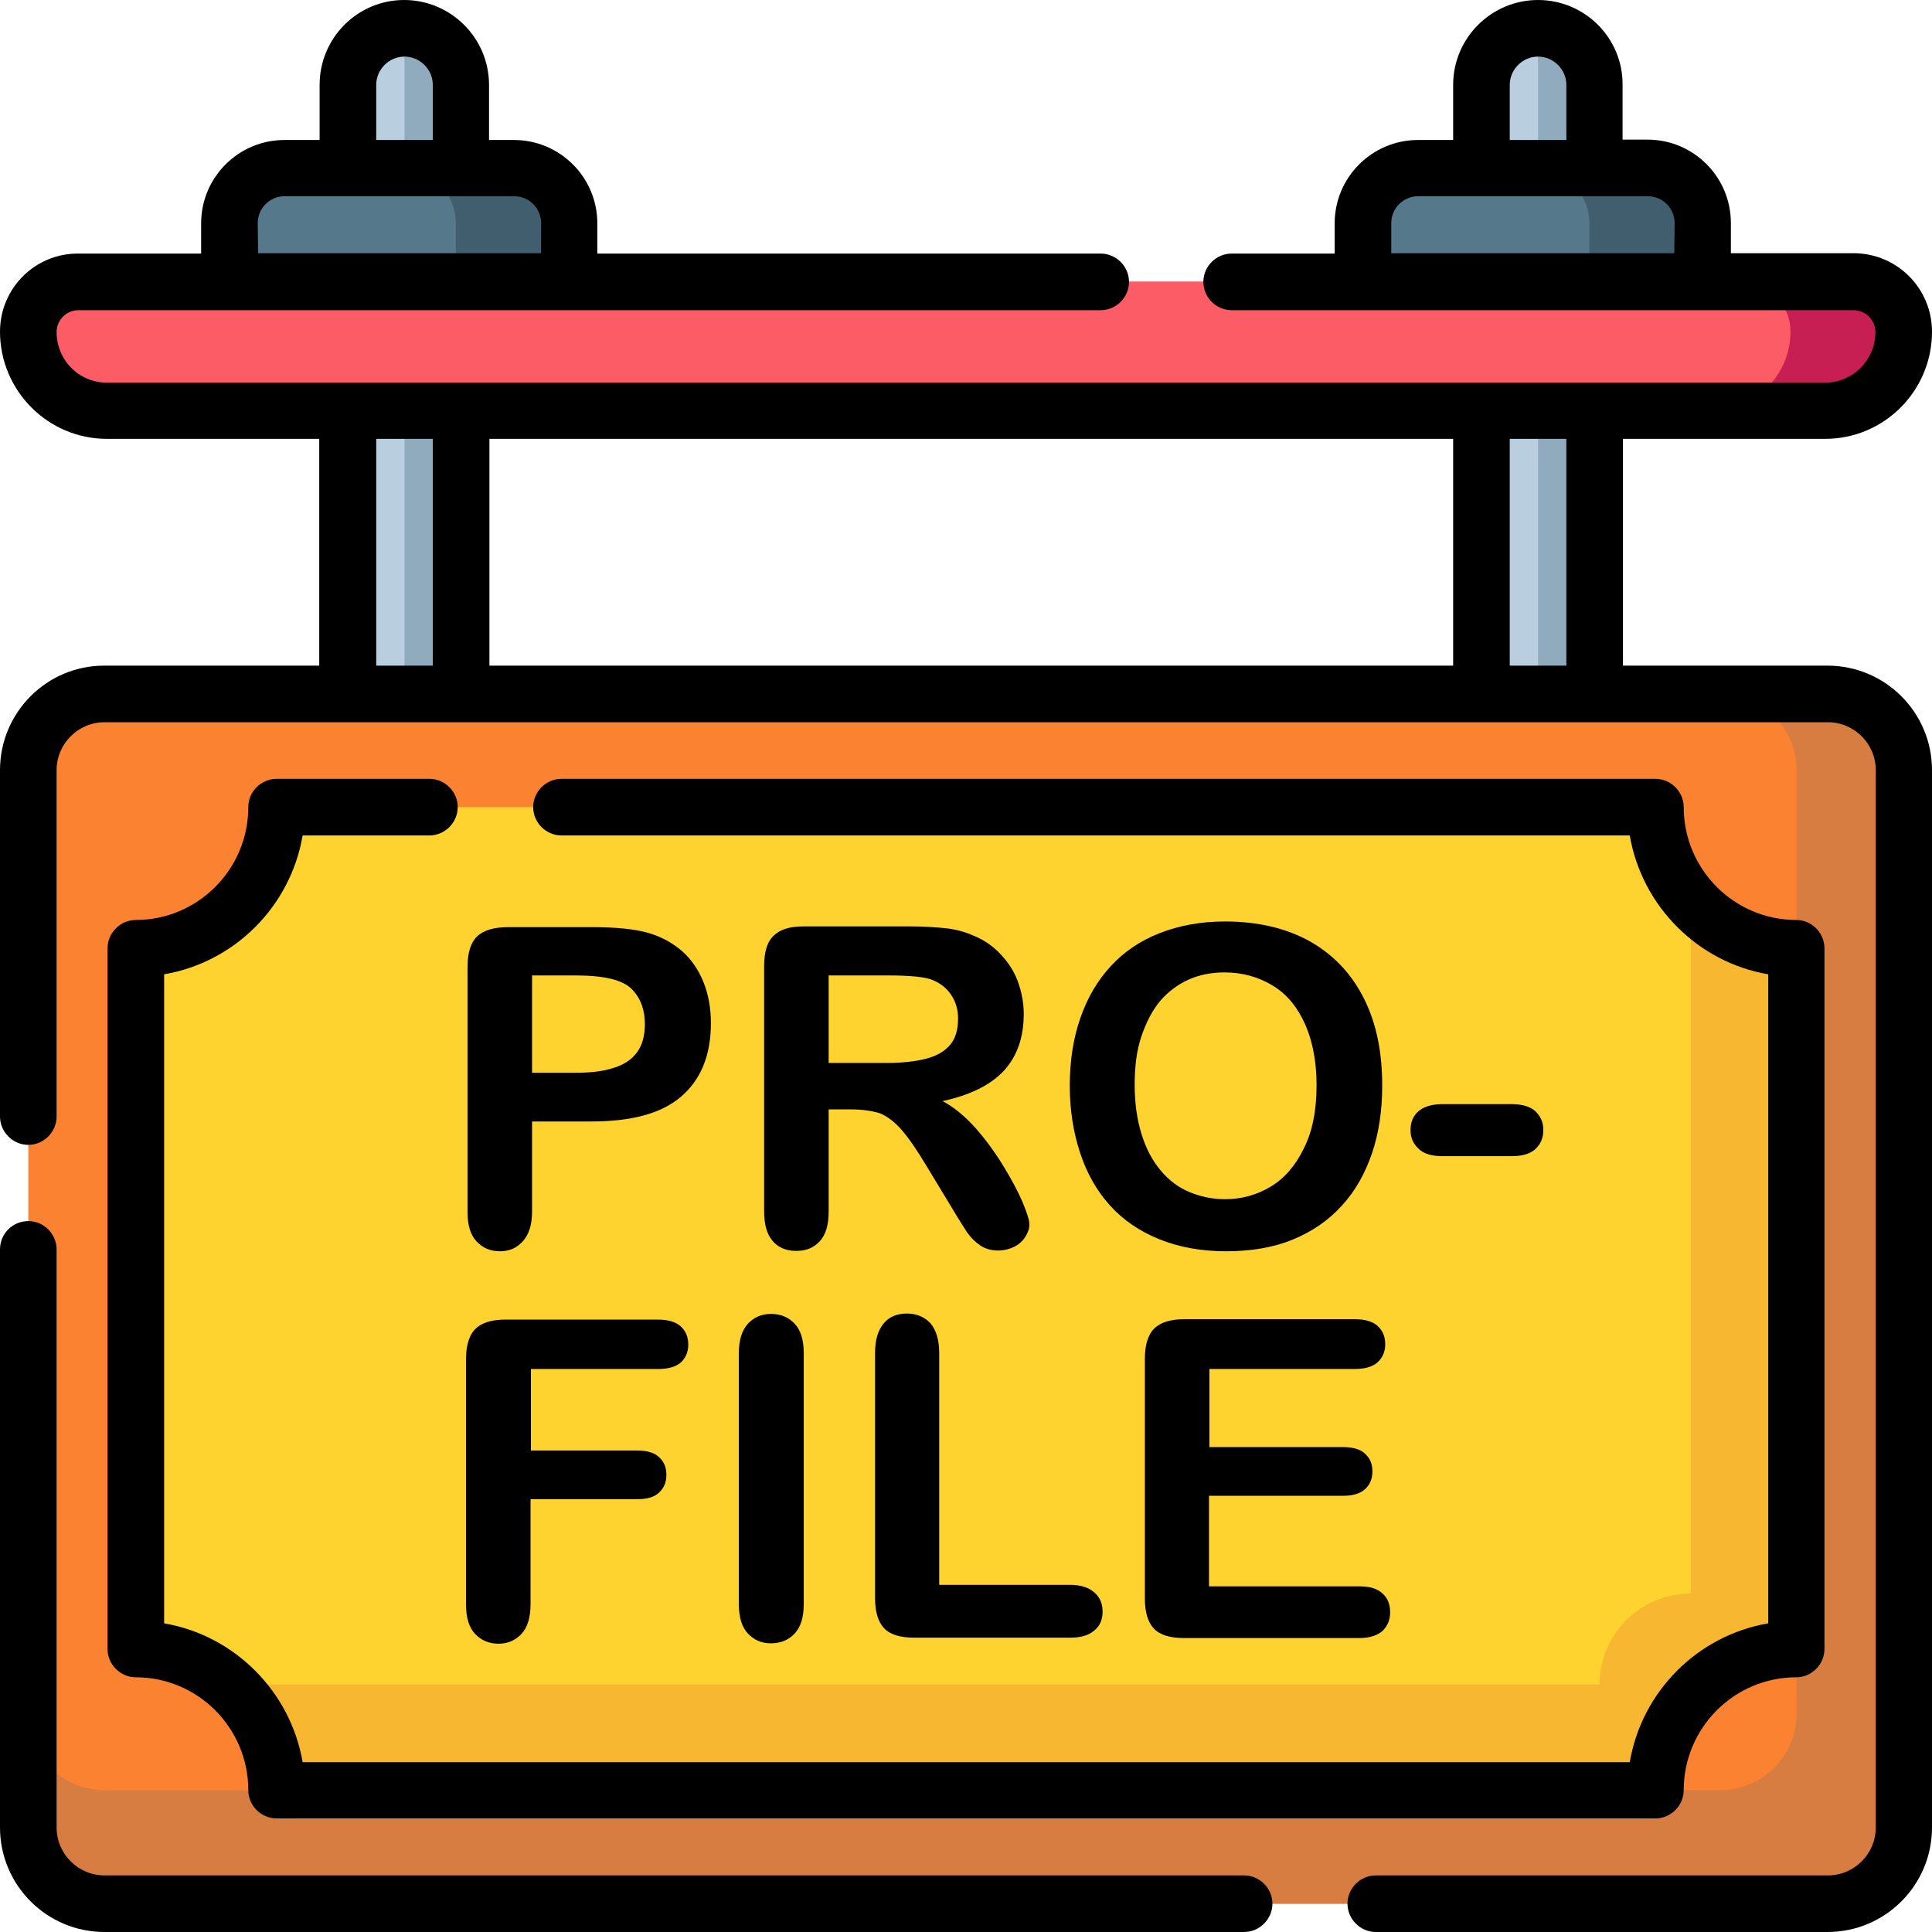 <?xml version="1.0" encoding="utf-8"?>
<!-- Generator: Adobe Illustrator 25.0.1, SVG Export Plug-In . SVG Version: 6.00 Build 0)  -->
<svg version="1.1" id="Layer_1" xmlns="http://www.w3.org/2000/svg" xmlns:xlink="http://www.w3.org/1999/xlink" x="0px" y="0px"
	 viewBox="0 0 512 512" style="enable-background:new 0 0 512 512;" xml:space="preserve">
<style type="text/css">
	.st0{fill:#FA8231;}
	.st1{fill:#D77D41;}
	.st2{fill:#FED330;}
	.st3{fill:#F7B731;}
	.st4{fill:#FC5C65;}
	.st5{fill:#C71E54;}
	.st6{fill:#B9CFDF;}
	.st7{fill:#90ABBD;}
	.st8{fill:#56788B;}
	.st9{fill:#415E6F;}
</style>
<g>
	<path class="st0" d="M504.5,204.1v280.2c0,11.2-9,20.2-20.2,20.2H27.7c-11.1,0-20.2-9-20.2-20.2V204.1c0-11.2,9-20.2,20.2-20.2
		h456.7C495.5,183.9,504.5,192.9,504.5,204.1z"/>
	<path class="st1" d="M504.5,204.1v280.2c0,11.2-9,20.2-20.2,20.2H27.7c-11.1,0-20.2-9-20.2-20.2v-30.1c0,11.2,9,20.2,20.2,20.2
		h428.2c11.1,0,20.2-9,20.2-20.2V204.1c0-11.2-9-20.2-20.2-20.2h28.5C495.5,183.9,504.5,192.9,504.5,204.1z"/>
	<path class="st2" d="M476,251.3v185.7c-20.6,0-37.3,16.7-37.3,37.4H73.3c0-11.1-4.9-21.2-12.6-28c-6.6-5.8-15.2-9.4-24.7-9.4V251.3
		c20.6,0,37.3-16.7,37.3-37.4h365.4c0,9.5,3.5,18.2,9.4,24.8C454.9,246.5,464.9,251.3,476,251.3L476,251.3z"/>
	<path class="st3" d="M476,251.3v185.7c-20.6,0-37.3,16.7-37.3,37.4H73.3c0-11.1-4.9-21.2-12.6-28h363.2c0-13.3,10.8-24.1,24.2-24.1
		V238.7C454.9,246.5,464.9,251.3,476,251.3z"/>
	<g>
		<path class="st4" d="M504.5,87.9c0,11.5-9.3,20.8-20.8,20.8H28.3c-5.8,0-11-2.3-14.7-6.1c-3.8-3.8-6.1-9-6.1-14.7
			c0-7.3,6-13.3,13.3-13.3h470.4c3.7,0,7,1.5,9.4,3.9S504.5,84.2,504.5,87.9L504.5,87.9z"/>
		<path class="st5" d="M504.5,87.9c0,11.5-9.3,20.8-20.8,20.8h-30c11.5,0,20.8-9.3,20.8-20.8c0-3.7-1.5-7-3.9-9.4s-5.7-3.9-9.4-3.9
			h30c3.7,0,7,1.5,9.4,3.9S504.5,84.2,504.5,87.9z"/>
	</g>
	<g>
		<g>
			<path class="st6" d="M92.2,108.8h30v75h-30V108.8z"/>
			<path class="st7" d="M107.2,108.8h15v75h-15V108.8z"/>
		</g>
		<g>
			<g>
				<path class="st6" d="M122.2,22.5v32h-30v-32c0-8.3,6.7-15,15-15c4.1,0,7.9,1.7,10.6,4.4C120.5,14.6,122.2,18.4,122.2,22.5z"/>
				<path class="st7" d="M122.2,22.5v32h-15v-47c4.1,0,7.9,1.7,10.6,4.4C120.5,14.6,122.2,18.4,122.2,22.5z"/>
			</g>
			<g>
				<path class="st8" d="M150.8,59.2v15.4h-90V59.2c0-8,6.5-14.6,14.6-14.6h60.9C144.3,44.6,150.8,51.1,150.8,59.2L150.8,59.2z"/>
				<path class="st9" d="M150.8,59.2v15.4h-30V59.2c0-8-6.5-14.6-14.6-14.6h30C144.3,44.6,150.8,51.1,150.8,59.2L150.8,59.2z"/>
			</g>
		</g>
	</g>
	<g>
		<g>
			<path class="st6" d="M392.6,108.8h30v75h-30V108.8z"/>
			<path class="st7" d="M407.6,108.8h15v75h-15V108.8z"/>
		</g>
		<g>
			<g>
				<path class="st6" d="M422.6,22.5v32h-30v-32c0-8.3,6.7-15,15-15c4.1,0,7.9,1.7,10.6,4.4C420.9,14.6,422.6,18.4,422.6,22.5z"/>
				<path class="st7" d="M422.6,22.5v32h-15v-47c4.1,0,7.9,1.7,10.6,4.4C420.9,14.6,422.6,18.4,422.6,22.5z"/>
			</g>
			<g>
				<path class="st8" d="M451.2,59.2v15.4h-90V59.2c0-8,6.5-14.6,14.6-14.6h60.9C444.7,44.6,451.2,51.1,451.2,59.2z"/>
				<path class="st9" d="M451.2,59.2v15.4h-30V59.2c0-8-6.5-14.6-14.6-14.6h30C444.7,44.6,451.2,51.1,451.2,59.2z"/>
			</g>
		</g>
	</g>
</g>
<g>
	<path d="M484.3,176.4h-54.2v-60.1h53.6c15.6,0,28.3-12.7,28.3-28.4c0-11.5-9.3-20.8-20.8-20.8h-32.5v-8c0-12.2-9.9-22.1-22.1-22.1
		h-6.6V22.5C430.1,10.1,420,0,407.6,0s-22.5,10.1-22.5,22.5v14.6h-9.3c-12.2,0-22.1,9.9-22.1,22.1v8h-27.3c-4.1,0-7.5,3.4-7.5,7.5
		s3.4,7.5,7.5,7.5h164.8c3.2,0,5.8,2.6,5.8,5.8c0,7.4-6,13.4-13.3,13.4H28.3c-7.4,0-13.3-6-13.3-13.4c0-3.2,2.6-5.8,5.8-5.8h270.9
		c4.1,0,7.5-3.4,7.5-7.5s-3.4-7.5-7.5-7.5H158.3v-8c0-12.2-9.9-22.1-22.1-22.1h-6.6V22.5c0-12.4-10.1-22.5-22.5-22.5
		S84.7,10.1,84.7,22.5v14.6h-9.3c-12.2,0-22.1,9.9-22.1,22.1v8H20.8C9.3,67.1,0,76.4,0,87.9c0,15.6,12.7,28.4,28.3,28.4h56.3v60.1
		h-57C12.4,176.4,0,188.8,0,204.1v91.8c0,4.1,3.4,7.5,7.5,7.5s7.5-3.4,7.5-7.5v-91.8c0-7,5.7-12.7,12.7-12.7h456.7
		c7,0,12.7,5.7,12.7,12.7v280.2c0,7-5.7,12.7-12.7,12.7H364.6c-4.1,0-7.5,3.4-7.5,7.5s3.4,7.5,7.5,7.5h119.7
		c15.3,0,27.7-12.4,27.7-27.7V204.1C512,188.8,499.6,176.4,484.3,176.4L484.3,176.4z M400.1,22.5c0-4.1,3.4-7.5,7.5-7.5
		s7.5,3.4,7.5,7.5v14.6h-15V22.5z M443.7,67.1h-75v-8c0-3.9,3.2-7.1,7.1-7.1h60.9c3.9,0,7.1,3.2,7.1,7.1L443.7,67.1L443.7,67.1z
		 M99.7,22.5c0-4.1,3.4-7.5,7.5-7.5s7.5,3.4,7.5,7.5v14.6h-15V22.5z M68.3,59.1c0-3.9,3.2-7.1,7.1-7.1h60.9c3.9,0,7.1,3.2,7.1,7.1v8
		h-75L68.3,59.1L68.3,59.1z M114.7,176.4h-15v-60.1h15V176.4z M385.1,176.4H129.7v-60.1h255.4V176.4z M415.1,176.4h-15v-60.1h15
		V176.4z"/>
	<path d="M329.7,497h-302c-7,0-12.7-5.7-12.7-12.7V331.1c0-4.1-3.4-7.5-7.5-7.5S0,326.9,0,331.1v153.2C0,499.6,12.4,512,27.7,512
		h302c4.1,0,7.5-3.4,7.5-7.5S333.8,497,329.7,497z"/>
	<path d="M80.2,221.4h33.6c4.1,0,7.5-3.4,7.5-7.5s-3.4-7.5-7.5-7.5H73.3c-4.1,0-7.5,3.4-7.5,7.5c0,16.5-13.4,29.9-29.8,29.9
		c-4.1,0-7.5,3.4-7.5,7.5v185.7c0,4.1,3.4,7.5,7.5,7.5c16.4,0,29.8,13.4,29.8,29.9c0,4.1,3.4,7.5,7.5,7.5h365.4
		c4.1,0,7.5-3.4,7.5-7.5c0-16.5,13.4-29.9,29.8-29.9c4.1,0,7.5-3.4,7.5-7.5V251.3c0-4.1-3.4-7.5-7.5-7.5
		c-16.4,0-29.8-13.4-29.8-29.9c0-4.1-3.4-7.5-7.5-7.5H148.8c-4.1,0-7.5,3.4-7.5,7.5s3.4,7.5,7.5,7.5h283.1
		c3.2,18.7,18,33.6,36.7,36.8v172c-18.7,3.2-33.5,18-36.7,36.8H80.2c-3.2-18.7-18-33.6-36.7-36.8v-172C62.2,255,77,240.2,80.2,221.4
		L80.2,221.4z"/>
</g>
<g>
	<path d="M156.7,297.2H141v23.9c0,3.4-0.8,6-2.4,7.8s-3.6,2.7-6.1,2.7c-2.6,0-4.6-0.9-6.2-2.6c-1.6-1.7-2.4-4.3-2.4-7.7v-65.1
		c0-3.8,0.9-6.5,2.6-8.1s4.5-2.4,8.2-2.4h22c6.5,0,11.5,0.5,15,1.5c3.5,1,6.4,2.6,9,4.8c2.5,2.2,4.4,5,5.7,8.2c1.3,3.2,2,6.9,2,10.9
		c0,8.6-2.7,15.1-8,19.6S167.1,297.2,156.7,297.2z M152.5,258.5H141v25.8h11.5c4,0,7.4-0.4,10.1-1.3c2.7-0.8,4.8-2.2,6.2-4.1
		c1.4-1.9,2.1-4.4,2.1-7.5c0-3.7-1.1-6.8-3.3-9.1C165.2,259.7,160.2,258.5,152.5,258.5z"/>
	<path d="M225.6,294h-6v27.1c0,3.6-0.8,6.2-2.4,7.9c-1.6,1.7-3.6,2.5-6.2,2.5c-2.7,0-4.8-0.9-6.3-2.7s-2.2-4.4-2.2-7.8v-65
		c0-3.7,0.8-6.4,2.5-8c1.7-1.7,4.3-2.5,8-2.5h27.8c3.8,0,7.1,0.2,9.9,0.5c2.7,0.3,5.2,1,7.4,2c2.7,1.1,5,2.7,7,4.8
		c2,2.1,3.6,4.5,4.6,7.2s1.6,5.7,1.6,8.7c0,6.3-1.8,11.3-5.3,15.1c-3.6,3.8-8.9,6.4-16.2,8c3,1.6,5.9,4,8.7,7.1
		c2.8,3.2,5.2,6.5,7.4,10.1s3.9,6.8,5.1,9.6c1.2,2.9,1.8,4.8,1.8,5.9c0,1.1-0.4,2.2-1.1,3.3c-0.7,1.1-1.7,2-2.9,2.6
		c-1.2,0.6-2.7,1-4.3,1c-1.9,0-3.5-0.5-4.8-1.4c-1.3-0.9-2.4-2-3.4-3.4c-0.9-1.4-2.2-3.4-3.8-6.1l-6.9-11.4
		c-2.5-4.2-4.7-7.4-6.6-9.6c-1.9-2.2-3.9-3.7-5.9-4.5C231.1,294.4,228.6,294,225.6,294z M235.4,258.5h-15.8v23.2h15.3
		c4.1,0,7.6-0.4,10.4-1.1c2.8-0.7,4.9-1.9,6.4-3.6c1.5-1.7,2.2-4.1,2.2-7.1c0-2.3-0.6-4.4-1.8-6.2c-1.2-1.8-2.8-3.1-5-4
		C245.2,258.9,241.2,258.5,235.4,258.5z"/>
	<path d="M324.6,244.2c8.8,0,16.3,1.8,22.6,5.3c6.3,3.6,11,8.6,14.3,15.2s4.8,14.2,4.8,23.1c0,6.5-0.9,12.5-2.7,17.8
		c-1.8,5.3-4.4,10-8,13.9c-3.5,3.9-7.9,6.9-13,9c-5.1,2.1-11,3.1-17.7,3.1c-6.6,0-12.5-1.1-17.7-3.2c-5.2-2.1-9.6-5.1-13.1-9
		c-3.5-3.9-6.1-8.5-7.9-14c-1.8-5.5-2.7-11.4-2.7-17.7c0-6.5,0.9-12.4,2.8-17.9s4.6-10,8.1-13.8c3.5-3.8,7.8-6.7,12.9-8.7
		S318.2,244.2,324.6,244.2z M348.9,287.6c0-6.2-1-11.5-3-16.1c-2-4.5-4.8-8-8.6-10.3s-8-3.5-12.8-3.5c-3.4,0-6.6,0.6-9.5,1.9
		s-5.4,3.2-7.5,5.6c-2.1,2.5-3.7,5.6-5,9.4s-1.8,8.1-1.8,12.9c0,4.8,0.6,9.1,1.8,13c1.2,3.9,2.9,7.1,5.1,9.7s4.7,4.5,7.6,5.7
		s6,1.9,9.4,1.9c4.4,0,8.4-1.1,12.1-3.3s6.6-5.6,8.8-10.1C347.8,299.9,348.9,294.3,348.9,287.6z"/>
	<path d="M400.5,306.4h-18.2c-2.8,0-4.9-0.6-6.3-1.9s-2.2-2.9-2.2-5c0-2.1,0.7-3.8,2.1-5s3.5-1.9,6.4-1.9h18.2c2.8,0,5,0.6,6.4,1.9
		s2.1,3,2.1,5c0,2-0.7,3.7-2.1,5S403.4,306.4,400.5,306.4z"/>
	<path d="M174.4,362.8h-33.7v21.6h28.2c2.6,0,4.6,0.6,5.8,1.8c1.3,1.2,1.9,2.7,1.9,4.7s-0.7,3.5-2,4.7c-1.3,1.2-3.2,1.7-5.8,1.7
		h-28.2v27.8c0,3.5-0.8,6.2-2.4,7.9c-1.6,1.7-3.6,2.6-6.1,2.6c-2.5,0-4.6-0.9-6.2-2.6c-1.6-1.7-2.4-4.3-2.4-7.8v-65
		c0-2.5,0.4-4.5,1.1-6c0.7-1.6,1.9-2.7,3.4-3.4s3.5-1.1,6-1.1h40.3c2.7,0,4.8,0.6,6.1,1.8c1.3,1.2,2,2.8,2,4.8c0,2-0.7,3.6-2,4.8
		C179.1,362.2,177.1,362.8,174.4,362.8z"/>
	<path d="M195.8,425.1v-66.5c0-3.5,0.8-6,2.4-7.8c1.6-1.7,3.6-2.6,6.1-2.6c2.6,0,4.7,0.9,6.3,2.6c1.6,1.7,2.4,4.3,2.4,7.8v66.5
		c0,3.5-0.8,6.1-2.4,7.8c-1.6,1.7-3.7,2.6-6.3,2.6c-2.5,0-4.5-0.9-6.1-2.6C196.6,431.2,195.8,428.6,195.8,425.1z"/>
	<path d="M248.9,358.6V420h34.7c2.8,0,4.9,0.7,6.4,2c1.5,1.3,2.2,3,2.2,5.1c0,2.1-0.7,3.8-2.2,5c-1.5,1.3-3.6,1.9-6.4,1.9h-41.3
		c-3.7,0-6.4-0.8-8-2.5c-1.6-1.7-2.4-4.3-2.4-8v-65c0-3.5,0.8-6,2.3-7.8s3.6-2.6,6.1-2.6c2.6,0,4.7,0.9,6.3,2.6
		C248.1,352.5,248.9,355.1,248.9,358.6z"/>
	<path d="M359,362.8h-38.5v20.7H356c2.6,0,4.6,0.6,5.8,1.8c1.3,1.2,1.9,2.7,1.9,4.6c0,1.9-0.6,3.5-1.9,4.7c-1.3,1.2-3.2,1.8-5.9,1.8
		h-35.5v24h39.9c2.7,0,4.7,0.6,6.1,1.9s2,2.9,2,5c0,2-0.7,3.6-2,4.9c-1.4,1.2-3.4,1.9-6.1,1.9h-46.5c-3.7,0-6.4-0.8-8-2.5
		c-1.6-1.7-2.4-4.3-2.4-8v-63.5c0-2.5,0.4-4.5,1.1-6c0.7-1.6,1.9-2.7,3.4-3.4s3.5-1.1,6-1.1H359c2.7,0,4.8,0.6,6.1,1.8
		c1.3,1.2,2,2.8,2,4.8c0,2-0.7,3.6-2,4.8C363.8,362.2,361.7,362.8,359,362.8z"/>
</g>
</svg>
